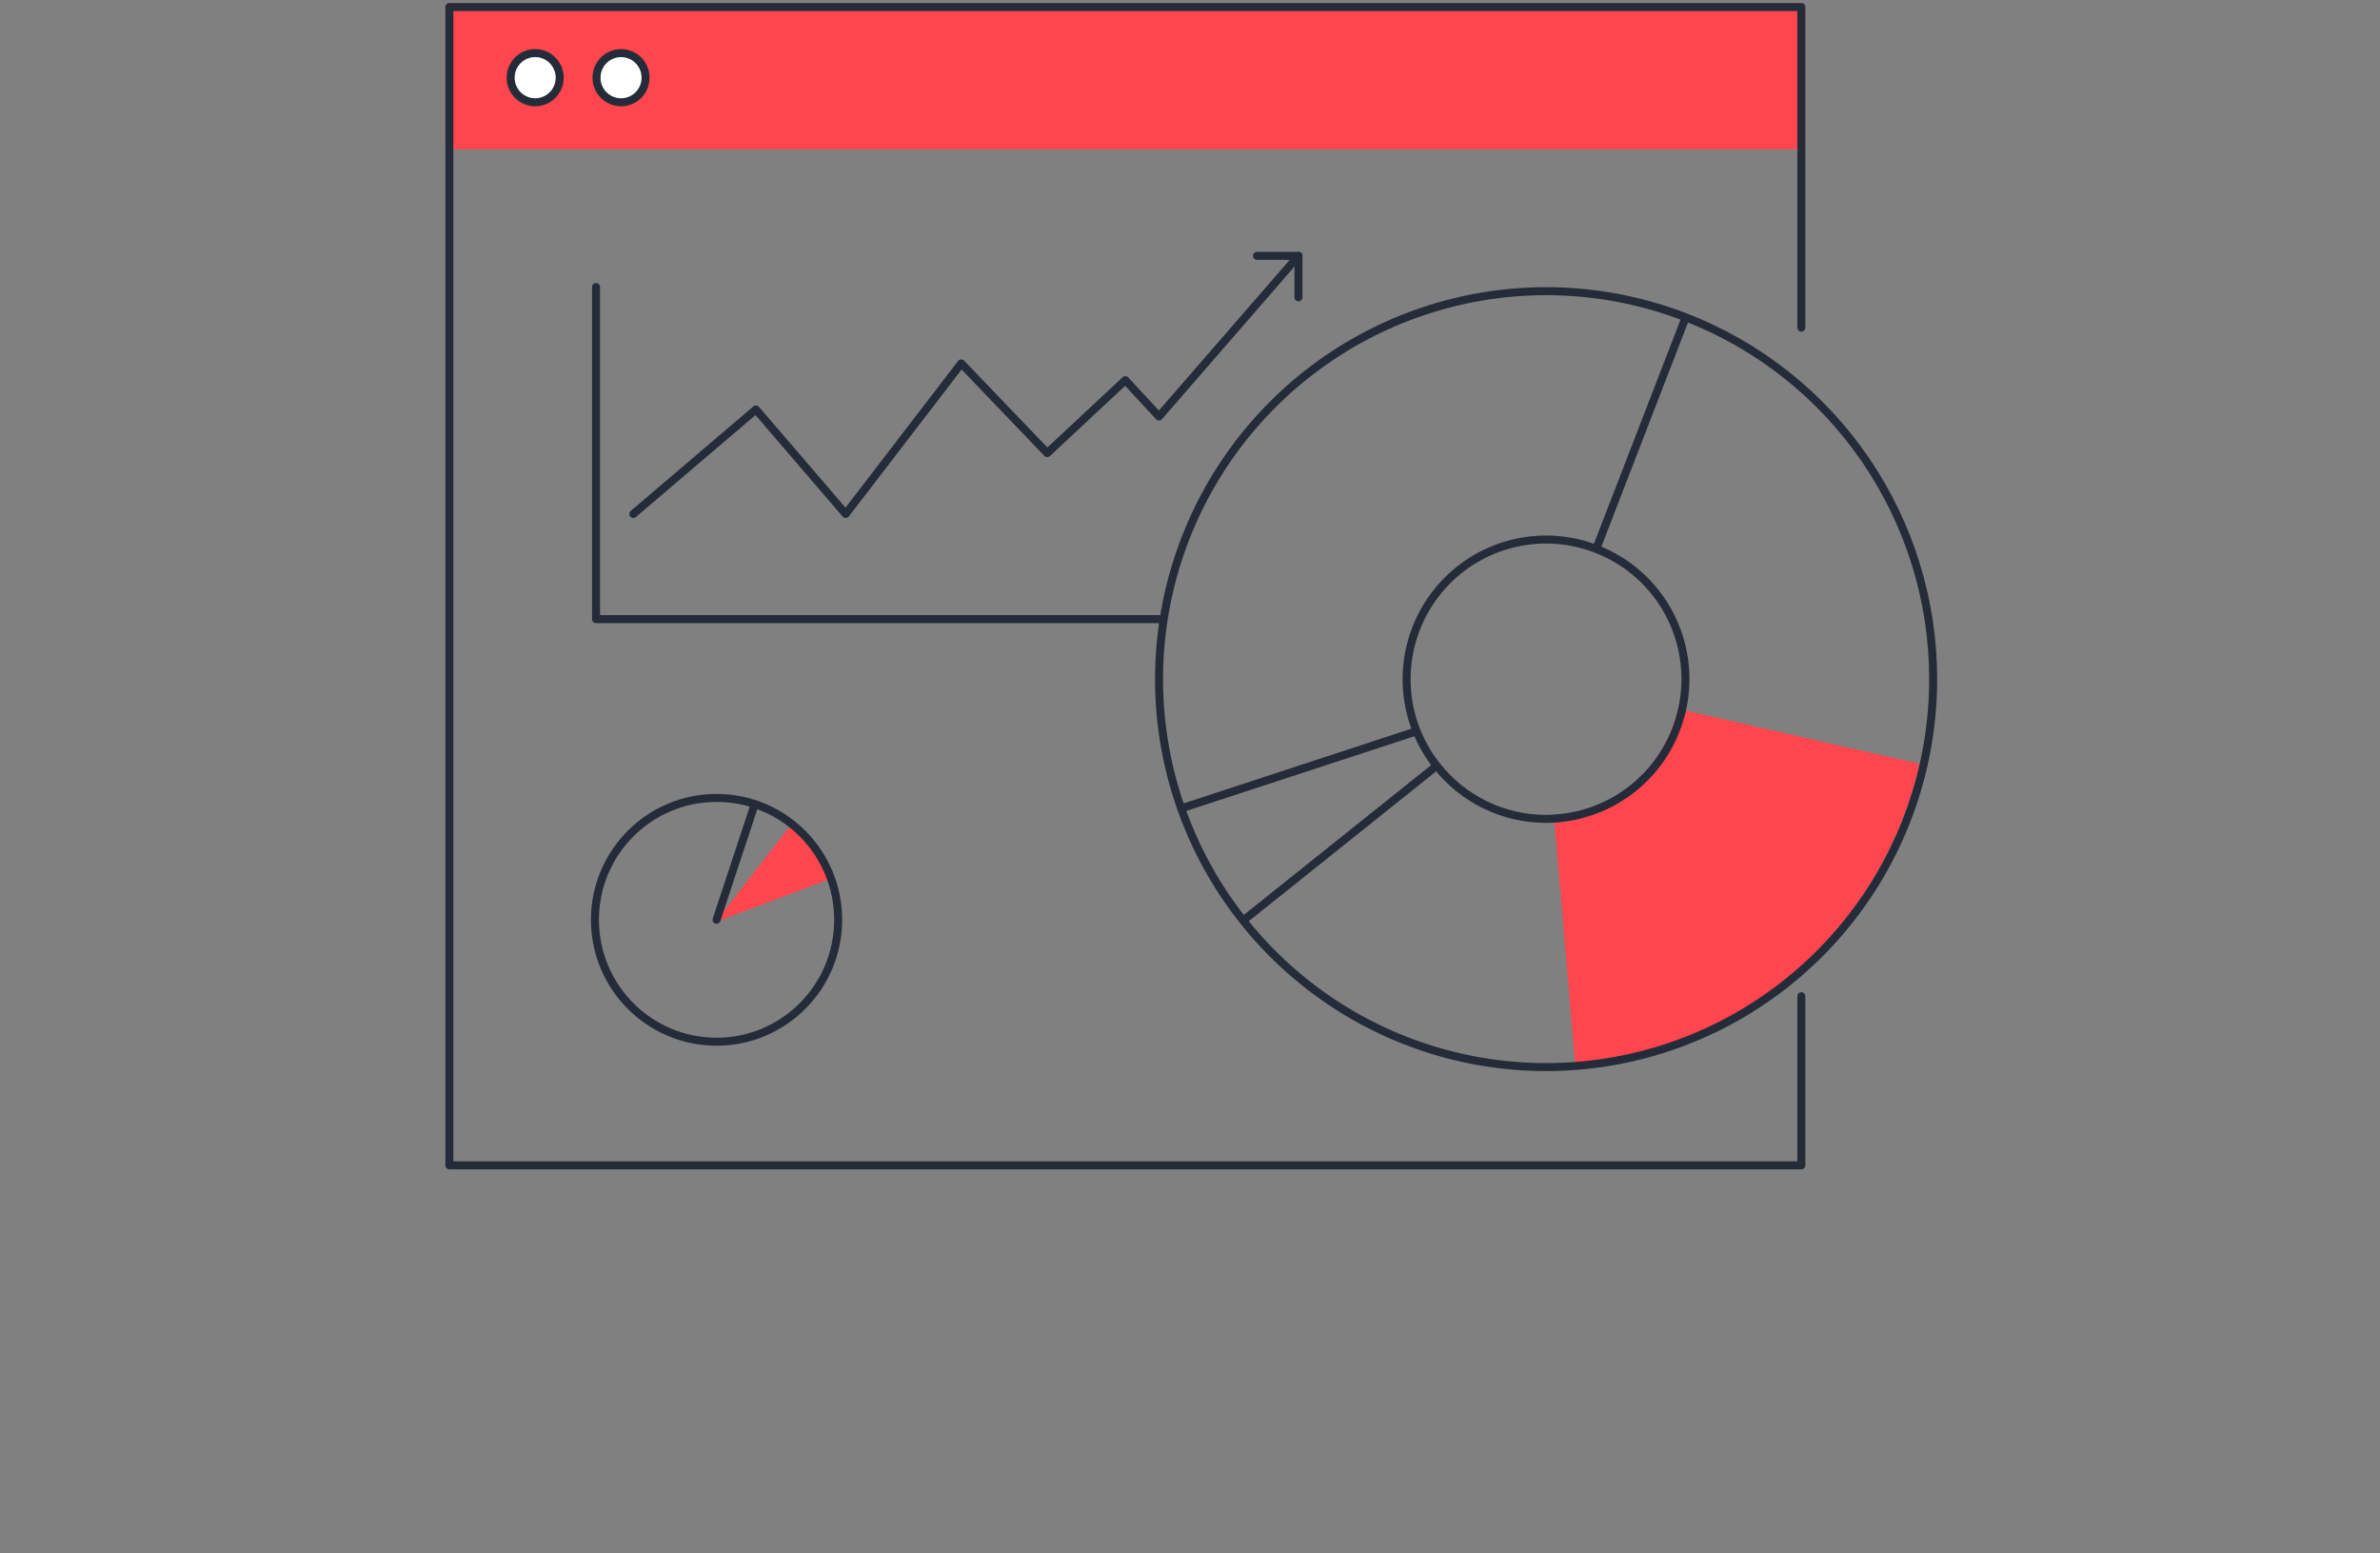 <svg width="446" height="291" viewBox="0 0 446 291" fill="none" xmlns="http://www.w3.org/2000/svg">
<rect x="0" y="0" width="446" height="291" fill="#808080" stroke="none"/>
<path d="M295.189 199.406C310.505 198.08 325.005 191.916 336.599 181.8C348.193 171.684 356.283 158.141 359.701 143.121L314.447 132.809C313.218 138.219 310.306 143.098 306.129 146.741C301.953 150.384 296.729 152.603 291.213 153.077L295.189 199.406Z" fill="#FF454D"/>
<path d="M337.532 1.316H84.209V27.22H337.532V1.316Z" fill="#FF454D" stroke="#FF454D" stroke-width="1.5" stroke-linecap="round" stroke-linejoin="round"/>
<path d="M337.562 186.652V218.339H84.209V1.316H337.562V61.388" stroke="#252C39" stroke-width="1.5" stroke-linecap="round" stroke-linejoin="round"/>
<path d="M111.695 53.775V116.002H217.19" stroke="#252C39" stroke-width="1.5" stroke-linecap="round" stroke-linejoin="round"/>
<path d="M235.559 47.942H243.324L217.189 78.037L210.885 71.225L196.244 84.888L180.133 68.091L158.478 96.298L141.657 76.722L118.68 96.298" stroke="#252C39" stroke-width="1.5" stroke-linecap="round" stroke-linejoin="round"/>
<path d="M243.324 55.713V47.942" stroke="#252C39" stroke-width="1.5" stroke-linecap="round" stroke-linejoin="round"/>
<path d="M100.291 19.162C102.83 19.162 104.888 17.099 104.888 14.555C104.888 12.01 102.83 9.947 100.291 9.947C97.752 9.947 95.693 12.01 95.693 14.555C95.693 17.099 97.752 19.162 100.291 19.162Z" fill="white" stroke="#252C39" stroke-width="1.5" stroke-linecap="round" stroke-linejoin="round"/>
<path d="M116.382 19.162C118.921 19.162 120.979 17.099 120.979 14.555C120.979 12.01 118.921 9.947 116.382 9.947C113.843 9.947 111.784 12.01 111.784 14.555C111.784 17.099 113.843 19.162 116.382 19.162Z" fill="white" stroke="#252C39" stroke-width="1.5" stroke-linecap="round" stroke-linejoin="round"/>
<path d="M291.952 153.314C291.212 153.383 290.472 153.423 289.712 153.423C285.77 153.424 281.879 152.53 278.332 150.807C274.784 149.085 271.673 146.578 269.231 143.477L232.965 172.474L269.231 143.477C267.67 141.509 266.404 139.324 265.472 136.991L221.323 151.475L265.472 137.021C263.576 132.288 263.1 127.104 264.104 122.105C265.107 117.105 267.545 112.508 271.119 108.878C274.693 105.248 279.248 102.743 284.223 101.671C289.198 100.599 294.377 101.006 299.124 102.843L315.896 59.45C301.452 53.852 285.599 53.033 270.658 57.115C255.716 61.196 242.47 69.963 232.859 82.131C223.247 94.3 217.775 109.233 217.242 124.743C216.71 140.254 221.145 155.528 229.899 168.33C238.653 181.132 251.266 190.791 265.892 195.892C280.518 200.993 296.39 201.268 311.184 196.678C325.978 192.089 338.917 182.874 348.109 170.384C357.3 157.893 362.261 142.782 362.265 127.263C362.276 112.589 357.851 98.255 349.574 86.15C341.297 74.045 329.556 64.737 315.896 59.45L299.124 102.843C304.987 105.098 309.839 109.398 312.79 114.953C315.741 120.508 316.592 126.943 315.186 133.076" stroke="#252C39" stroke-width="1.5" stroke-linecap="round" stroke-linejoin="round"/>
<path d="M315.186 133.046C313.958 138.457 311.045 143.336 306.869 146.979C302.692 150.622 297.469 152.84 291.952 153.314" stroke="#252C39" stroke-width="1.5" stroke-linecap="round" stroke-linejoin="round"/>
<path d="M134.07 172.751L148.356 154.382C148.356 154.382 156.466 163.764 154.936 164.911L134.07 172.751Z" fill="#FF454D"/>
<path d="M134.278 195.175C146.865 195.175 157.068 184.95 157.068 172.336C157.068 159.723 146.865 149.498 134.278 149.498C121.692 149.498 111.488 159.723 111.488 172.336C111.488 184.95 121.692 195.175 134.278 195.175Z" stroke="#252C39" stroke-width="1.5" stroke-linecap="round" stroke-linejoin="round"/>
<path d="M141.441 150.655L134.278 172.336" stroke="#252C39" stroke-width="1.5" stroke-linecap="round" stroke-linejoin="round"/>
</svg>

